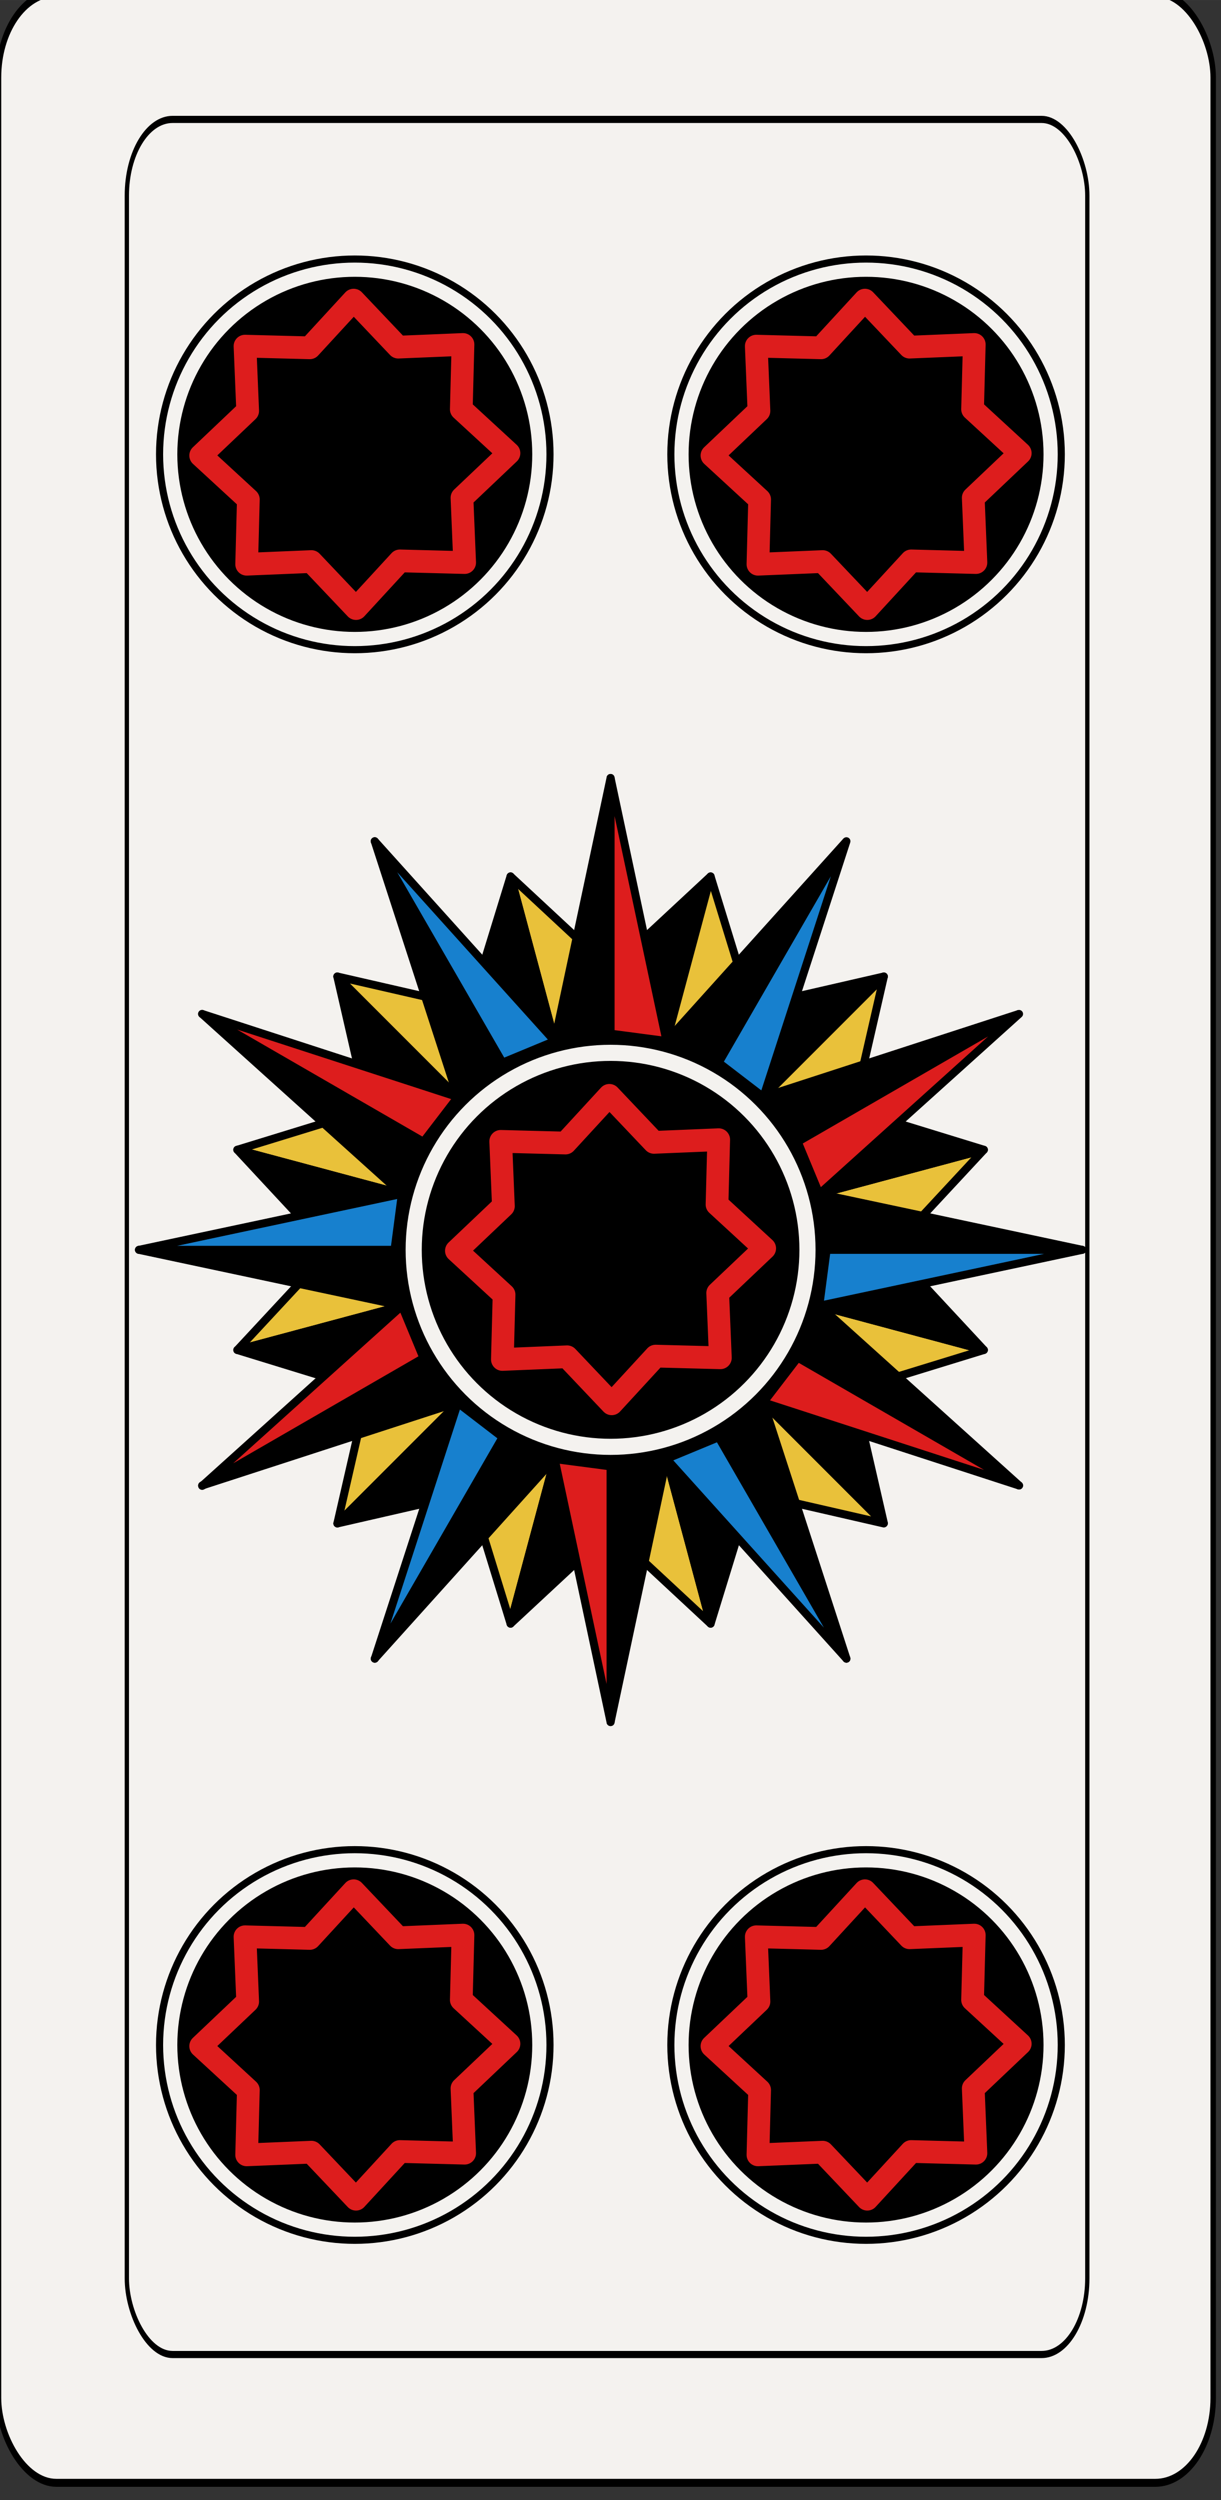 <?xml version="1.0" encoding="UTF-8" standalone="no"?>
<svg
   width="43mm"
   height="87.998mm"
   enable-background="new"
   version="1.1"
   viewBox="0 0 152.363 311.802"
   id="svg20076"
   sodipodi:docname="Mazzo.svg"
   inkscape:version="1.2.1 (9c6d41e410, 2022-07-14)"
   xmlns:inkscape="http://www.inkscape.org/namespaces/inkscape"
   xmlns:sodipodi="http://sodipodi.sourceforge.net/DTD/sodipodi-0.dtd"
   xmlns="http://www.w3.org/2000/svg"
   xmlns:svg="http://www.w3.org/2000/svg"
   xmlns:rdf="http://www.w3.org/1999/02/22-rdf-syntax-ns#"
   xmlns:cc="http://creativecommons.org/ns#"
   xmlns:dc="http://purl.org/dc/elements/1.1/">
  <rect x="0" y="0" width="152.363" height="311.802" fill="#333333" stroke="none"/>
  <sodipodi:namedview
     id="namedview20078"
     pagecolor="#ffffff"
     bordercolor="#000000"
     borderopacity="0.25"
     inkscape:showpageshadow="2"
     inkscape:pageopacity="0.0"
     inkscape:pagecheckerboard="0"
     inkscape:deskcolor="#d1d1d1"
     inkscape:document-units="mm"
     showgrid="false"
     inkscape:zoom="8"
     inkscape:cx="81.25"
     inkscape:cy="148.1875"
     inkscape:window-width="2560"
     inkscape:window-height="1409"
     inkscape:window-x="0"
     inkscape:window-y="31"
     inkscape:window-maximized="1"
     inkscape:current-layer="svg20076" />
  <title
     id="title2">Bresciane</title>
  <defs
     id="defs191" />
  <g
     transform="translate(-641.328,-843.334)"
     id="g19370"
     style="display:inline">
    <g
       transform="matrix(0.97,0,0,0.996,-324.59,-904.17)"
       enable-background="new"
       fill="#f4f2ef"
       id="g19228">
      <g
         transform="matrix(0.7,0,0,1,298.31,-0.792)"
         fill="#f4f2ef"
         id="g19226">
        <rect
           x="996.13"
           y="1754.4"
           width="223.23"
           height="311.81"
           rx="10.63"
           ry="10.63"
           fill="#f4f2ef"
           stroke="#000000"
           stroke-width="0.997"
           id="rect19224" />
      </g>
    </g>
    <g
       transform="matrix(0.767,0,0,0.894,-106.47,-709.5)"
       enable-background="new"
       fill="none"
       id="g19234">
      <g
         transform="matrix(0.7,0,0,1,298.31,-0.792)"
         fill="none"
         id="g19232">
        <rect
           x="996.13"
           y="1754.4"
           width="223.23"
           height="311.81"
           rx="10.63"
           ry="10.63"
           fill="none"
           stroke="#000000"
           stroke-width="0.997"
           id="rect19230" />
      </g>
    </g>
    <circle
       cx="717.52"
       cy="999.21"
       r="23.563"
       enable-background="new"
       id="circle19236" />
    <path
       d="m 683.42,965.12 3.807,16.609 11.226,-1.576 z"
       enable-background="new"
       fill-rule="evenodd"
       stroke="#000000"
       stroke-linecap="round"
       stroke-linejoin="round"
       stroke-width="0.999"
       id="path19238" />
    <path
       d="m 705.04,952.64 12.48,11.602 -6.978,8.933 -5.502,-20.535"
       enable-background="new"
       fill="#e9c13a"
       fill-rule="evenodd"
       stroke="#000000"
       stroke-linecap="round"
       stroke-linejoin="round"
       stroke-width="1px"
       id="path19240" />
    <path
       d="m 710.54,973.17 6.978,-32.808 v 31.89 l -6.978,0.919"
       enable-background="new"
       fill-rule="evenodd"
       stroke="#000000"
       stroke-linecap="round"
       stroke-linejoin="round"
       stroke-width="1px"
       id="path19242" />
    <path
       d="m 724.5,973.17 -6.978,-8.933 12.48,-11.602 -5.502,20.535"
       enable-background="new"
       fill-rule="evenodd"
       stroke="#000000"
       stroke-linecap="round"
       stroke-linejoin="round"
       stroke-width="1px"
       id="path19244" />
    <path
       d="m 730,952.64 5.007,16.288 -10.51,4.248 5.502,-20.535"
       enable-background="new"
       fill="#e9c13a"
       fill-rule="evenodd"
       stroke="#000000"
       stroke-linecap="round"
       stroke-linejoin="round"
       stroke-width="0.999"
       id="path19246" />
    <path
       d="m 724.5,973.17 22.447,-24.924 -15.945,27.617 -6.503,-2.693"
       enable-background="new"
       fill-rule="evenodd"
       stroke="#000000"
       stroke-width="1px"
       id="path19248" />
    <path
       d="m 751.62,965.12 -3.807,16.609 -11.226,-1.576 z"
       enable-background="new"
       fill="#e9c13a"
       fill-rule="evenodd"
       stroke="#000000"
       stroke-linecap="round"
       stroke-linejoin="round"
       stroke-width="1px"
       id="path19250" />
    <path
       d="m 736.58,980.15 31.902,-10.361 -27.617,15.945 z"
       enable-background="new"
       fill-rule="evenodd"
       stroke="#000000"
       stroke-width="1px"
       id="path19252" />
    <path
       d="m 764.1,986.73 -11.602,12.48 -8.933,-6.978 20.535,-5.502"
       enable-background="new"
       fill="#e9c13a"
       fill-rule="evenodd"
       stroke="#000000"
       stroke-linecap="round"
       stroke-linejoin="round"
       stroke-width="1px"
       id="path19254" />
    <path
       d="m 776.37,999.21 -32.808,-6.978 0.919,6.978 z"
       enable-background="new"
       fill-rule="evenodd"
       stroke="#000000"
       stroke-linecap="round"
       stroke-linejoin="round"
       stroke-width="1px"
       id="path19256" />
    <path
       d="m 764.1,1011.7 -16.288,5.007 -4.248,-10.51 z"
       enable-background="new"
       fill="#e9c13a"
       fill-rule="evenodd"
       stroke="#000000"
       stroke-linecap="round"
       stroke-linejoin="round"
       stroke-width="1px"
       id="path19258" />
    <path
       d="m 768.49,1028.6 -24.924,-22.447 -2.693,6.503 27.617,15.945"
       enable-background="new"
       fill-rule="evenodd"
       stroke="#000000"
       stroke-linecap="round"
       stroke-linejoin="round"
       stroke-width="1px"
       id="path19260" />
    <path
       d="m 736.58,1018.3 -1.576,11.226 16.609,3.807 -15.033,-15.033"
       enable-background="new"
       fill="#e9c13a"
       fill-rule="evenodd"
       stroke="#000000"
       stroke-linecap="round"
       stroke-linejoin="round"
       stroke-width="1px"
       id="path19262" />
    <path
       d="m 746.95,1050.2 -10.361,-31.902 -5.584,4.285 15.945,27.617"
       enable-background="new"
       fill-rule="evenodd"
       stroke="#000000"
       stroke-linecap="round"
       stroke-linejoin="round"
       stroke-width="1px"
       id="path19264" />
    <path
       d="m 724.5,1025.3 5.502,20.535 -12.48,-11.602 6.978,-8.933"
       enable-background="new"
       fill="#e9c13a"
       fill-rule="evenodd"
       stroke="#000000"
       stroke-linecap="round"
       stroke-linejoin="round"
       stroke-width="1px"
       id="path19266" />
    <path
       d="m 717.52,1058.1 v -31.89 l 6.978,-0.919 -6.978,32.808"
       enable-background="new"
       fill-rule="evenodd"
       stroke="#000000"
       stroke-linecap="round"
       stroke-linejoin="round"
       stroke-width="1px"
       id="path19268" />
    <path
       d="m 710.54,1025.3 -10.51,4.247 5.008,16.288 5.502,-20.535"
       enable-background="new"
       fill="#e9c13a"
       fill-rule="evenodd"
       stroke="#000000"
       stroke-linecap="round"
       stroke-linejoin="round"
       stroke-width="1px"
       id="path19270" />
    <path
       d="m 688.09,1050.2 15.945,-27.617 6.503,2.693 z"
       enable-background="new"
       fill-rule="evenodd"
       stroke="#000000"
       stroke-linecap="round"
       stroke-linejoin="round"
       stroke-width="1px"
       id="path19272" />
    <path
       d="m 698.46,1018.3 -15.033,15.033 3.807,-16.609 11.226,1.576"
       enable-background="new"
       fill="#e9c13a"
       fill-rule="evenodd"
       stroke="#000000"
       stroke-linecap="round"
       stroke-linejoin="round"
       stroke-width="1px"
       id="path19274" />
    <path
       d="m 666.55,1028.6 27.617,-15.945 4.285,5.584 -31.902,10.361"
       enable-background="new"
       fill-rule="evenodd"
       stroke="#000000"
       stroke-linecap="round"
       stroke-linejoin="round"
       stroke-width="1px"
       id="path19276" />
    <path
       d="m 691.48,1006.2 -20.535,5.503 11.602,-12.48 8.933,6.978"
       enable-background="new"
       fill="#e9c13a"
       fill-rule="evenodd"
       stroke="#000000"
       stroke-linecap="round"
       stroke-linejoin="round"
       stroke-width="1px"
       id="path19278" />
    <path
       d="m 658.67,999.21 h 31.89 l 0.919,6.978 -32.808,-6.978"
       enable-background="new"
       fill-rule="evenodd"
       stroke="#000000"
       stroke-linecap="round"
       stroke-linejoin="round"
       stroke-width="1px"
       id="path19280" />
    <path
       d="m 670.94,986.73 16.288,-5.007 4.248,10.51 -20.535,-5.503"
       enable-background="new"
       fill="#e9c13a"
       fill-rule="evenodd"
       stroke="#000000"
       stroke-linecap="round"
       stroke-linejoin="round"
       stroke-width="1px"
       id="path19282" />
    <path
       d="m 666.55,969.79 24.924,22.447 2.693,-6.503 z"
       enable-background="new"
       fill-rule="evenodd"
       stroke="#000000"
       stroke-linecap="round"
       stroke-linejoin="round"
       stroke-width="1px"
       id="path19284" />
    <path
       d="m 700.03,968.92 5.007,-16.288 5.502,20.535 -10.51,-4.248"
       enable-background="new"
       fill-rule="evenodd"
       stroke="#000000"
       stroke-linecap="round"
       stroke-linejoin="round"
       stroke-width="1px"
       id="path19286" />
    <path
       d="m 683.42,965.12 16.609,3.807 -1.576,11.226 z"
       enable-background="new"
       fill="#e9c13a"
       fill-rule="evenodd"
       stroke="#000000"
       stroke-linecap="round"
       stroke-linejoin="round"
       stroke-width="0.999"
       id="path19288" />
    <path
       d="m 688.09,948.25 10.361,31.902 5.584,-4.285 -15.945,-27.617"
       enable-background="new"
       fill-rule="evenodd"
       stroke="#000000"
       stroke-linecap="round"
       stroke-linejoin="round"
       stroke-width="1px"
       id="path19290" />
    <path
       d="m 717.52,940.36 6.978,32.808 -6.978,-0.919 z"
       enable-background="new"
       fill="#dd1d1d"
       fill-rule="evenodd"
       stroke="#000000"
       stroke-linecap="round"
       stroke-linejoin="round"
       stroke-width="1px"
       id="path19292" />
    <path
       d="m 751.62,965.12 -16.609,3.807 1.576,11.226 15.033,-15.033"
       enable-background="new"
       fill-rule="evenodd"
       stroke="#000000"
       stroke-linecap="round"
       stroke-linejoin="round"
       stroke-width="1px"
       id="path19294" />
    <path
       d="m 746.95,948.25 -10.361,31.902 -5.584,-4.285 15.945,-27.617"
       enable-background="new"
       fill="#1780ce"
       fill-rule="evenodd"
       stroke="#000000"
       stroke-linecap="round"
       stroke-linejoin="round"
       stroke-width="1px"
       id="path19296" />
    <path
       d="m 764.1,986.73 -16.288,-5.007 -4.248,10.51 20.535,-5.502"
       enable-background="new"
       fill-rule="evenodd"
       stroke="#000000"
       stroke-linecap="round"
       stroke-linejoin="round"
       stroke-width="1px"
       id="path19298" />
    <path
       d="m 768.49,969.79 -24.924,22.447 -2.693,-6.503 27.617,-15.945"
       enable-background="new"
       fill="#dd1d1d"
       fill-rule="evenodd"
       stroke="#000000"
       stroke-linecap="round"
       stroke-linejoin="round"
       stroke-width="1px"
       id="path19300" />
    <path
       d="m 764.1,1011.7 -11.602,-12.48 -8.933,6.978 z"
       enable-background="new"
       fill-rule="evenodd"
       stroke="#000000"
       stroke-linecap="round"
       stroke-linejoin="round"
       stroke-width="1px"
       id="path19302" />
    <path
       d="m 744.48,999.21 h 31.89 l -32.808,6.978 z"
       enable-background="new"
       fill="#1780ce"
       fill-rule="evenodd"
       stroke="#000000"
       stroke-linecap="round"
       stroke-linejoin="round"
       stroke-width="1px"
       id="path19304" />
    <path
       d="m 724.5,1025.3 5.502,20.535 5.007,-16.288 -10.51,-4.247"
       enable-background="new"
       fill-rule="evenodd"
       stroke="#000000"
       stroke-linecap="round"
       stroke-linejoin="round"
       stroke-width="1px"
       id="path19306" />
    <path
       d="m 746.95,1050.2 -22.447,-24.924 6.503,-2.693 z"
       enable-background="new"
       fill="#1780ce"
       fill-rule="evenodd"
       stroke="#000000"
       stroke-linecap="round"
       stroke-linejoin="round"
       stroke-width="1px"
       id="path19308" />
    <path
       d="m 698.46,1018.3 -15.033,15.033 16.609,-3.807 -1.576,-11.226"
       enable-background="new"
       fill-rule="evenodd"
       stroke="#000000"
       stroke-linecap="round"
       stroke-linejoin="round"
       stroke-width="1px"
       id="path19310" />
    <path
       d="m 698.46,1018.3 -10.361,31.902 15.945,-27.617 -5.584,-4.285"
       enable-background="new"
       fill="#1780ce"
       fill-rule="evenodd"
       stroke="#000000"
       stroke-linecap="round"
       stroke-linejoin="round"
       stroke-width="1px"
       id="path19312" />
    <path
       d="m 670.94,986.73 11.602,12.48 8.933,-6.978 -20.535,-5.503"
       enable-background="new"
       fill-rule="evenodd"
       stroke="#000000"
       stroke-linecap="round"
       stroke-linejoin="round"
       stroke-width="1px"
       id="path19314" />
    <path
       d="m 658.67,999.21 32.808,-6.978 -0.919,6.978 h -31.89"
       enable-background="new"
       fill="#1780ce"
       fill-rule="evenodd"
       stroke="#000000"
       stroke-linecap="round"
       stroke-linejoin="round"
       stroke-width="1px"
       id="path19316" />
    <path
       d="m 688.09,948.25 15.945,27.617 6.503,-2.693 -22.447,-24.924"
       enable-background="new"
       fill="#1780ce"
       fill-rule="evenodd"
       stroke="#000000"
       stroke-linecap="round"
       stroke-linejoin="round"
       stroke-width="1px"
       id="path19318" />
    <path
       d="m 666.55,969.79 31.902,10.361 -4.285,5.584 -27.617,-15.945"
       enable-background="new"
       fill="#dd1d1d"
       fill-rule="evenodd"
       stroke="#000000"
       stroke-linecap="round"
       stroke-linejoin="round"
       stroke-width="1px"
       id="path19320" />
    <path
       d="m 751.62,1033.3 -3.807,-16.609 -11.226,1.576 z"
       enable-background="new"
       fill-rule="evenodd"
       stroke="#000000"
       stroke-linecap="round"
       stroke-linejoin="round"
       stroke-width="1px"
       id="path19322" />
    <path
       d="m 768.49,1028.6 -31.902,-10.361 4.285,-5.584 27.617,15.945"
       enable-background="new"
       fill="#dd1d1d"
       fill-rule="evenodd"
       stroke="#000000"
       stroke-linecap="round"
       stroke-linejoin="round"
       stroke-width="1px"
       id="path19324" />
    <path
       d="m 710.54,1025.3 -5.502,20.535 12.48,-11.602 -6.978,-8.933"
       enable-background="new"
       fill-rule="evenodd"
       stroke="#000000"
       stroke-linecap="round"
       stroke-linejoin="round"
       stroke-width="1px"
       id="path19326" />
    <path
       d="m 710.54,1025.3 6.978,32.808 v -31.89 l -6.978,-0.919"
       enable-background="new"
       fill="#dd1d1d"
       fill-rule="evenodd"
       stroke="#000000"
       stroke-linecap="round"
       stroke-linejoin="round"
       stroke-width="1px"
       id="path19328" />
    <path
       d="m 670.94,1011.7 16.288,5.007 4.248,-10.51 -20.535,5.503"
       enable-background="new"
       fill-rule="evenodd"
       stroke="#000000"
       stroke-linecap="round"
       stroke-linejoin="round"
       stroke-width="1px"
       id="path19330" />
    <path
       d="m 691.48,1006.2 -24.924,22.447 27.617,-15.945 -2.693,-6.503"
       enable-background="new"
       fill="#dd1d1d"
       fill-rule="evenodd"
       stroke="#000000"
       stroke-linecap="round"
       stroke-linejoin="round"
       stroke-width="1px"
       id="path19332" />
    <circle
       cx="717.52"
       cy="999.21"
       enable-background="new"
       fill="none"
       stroke="#000000"
       stroke-linecap="round"
       stroke-linejoin="round"
       stroke-width="0.999"
       id="ellipse19334"
       r="26.075" />
    <g
       transform="translate(-1520.1,954.92)"
       enable-background="new"
       id="g19342">
      <circle
         cx="2205.7"
         cy="-54.921"
         r="24.803"
         id="circle19336" />
      <path
         d="m 2192,-68.419 8.082,0.211 5.476,-5.949 5.566,5.865 8.078,-0.335 -0.211,8.082 5.949,5.476 -5.865,5.566 0.335,8.078 -8.082,-0.211 -5.476,5.949 -5.566,-5.865 -8.078,0.335 0.211,-8.082 -5.949,-5.476 5.865,-5.566 z"
         fill="none"
         stroke="#dd1d1d"
         stroke-linejoin="round"
         stroke-width="2.835"
         id="path19338" />
      <circle
         cx="2205.7"
         cy="-54.921"
         fill="none"
         stroke="#f4f2ef"
         stroke-linejoin="round"
         stroke-width="1.772"
         id="ellipse19340"
         r="23.031" />
    </g>
    <g
       transform="translate(-1456.3,954.92)"
       enable-background="new"
       id="g19350">
      <circle
         cx="2205.7"
         cy="-54.921"
         r="24.803"
         id="circle19344" />
      <path
         d="m 2192,-68.419 8.082,0.211 5.476,-5.949 5.566,5.865 8.078,-0.335 -0.211,8.082 5.949,5.476 -5.865,5.566 0.335,8.078 -8.082,-0.211 -5.476,5.949 -5.566,-5.865 -8.078,0.335 0.211,-8.082 -5.949,-5.476 5.865,-5.566 z"
         fill="none"
         stroke="#dd1d1d"
         stroke-linejoin="round"
         stroke-width="2.835"
         id="path19346" />
      <circle
         cx="2205.7"
         cy="-54.921"
         fill="none"
         stroke="#f4f2ef"
         stroke-linejoin="round"
         stroke-width="1.772"
         id="ellipse19348"
         r="23.031" />
    </g>
    <g
       transform="translate(-1520.1,1153.3)"
       enable-background="new"
       id="g19358">
      <circle
         cx="2205.7"
         cy="-54.921"
         r="24.803"
         id="circle19352" />
      <path
         d="m 2192,-68.419 8.082,0.211 5.476,-5.949 5.566,5.865 8.078,-0.335 -0.211,8.082 5.949,5.476 -5.865,5.566 0.335,8.078 -8.082,-0.211 -5.476,5.949 -5.566,-5.865 -8.078,0.335 0.211,-8.082 -5.949,-5.476 5.865,-5.566 z"
         fill="none"
         stroke="#dd1d1d"
         stroke-linejoin="round"
         stroke-width="2.835"
         id="path19354" />
      <circle
         cx="2205.7"
         cy="-54.921"
         fill="none"
         stroke="#f4f2ef"
         stroke-linejoin="round"
         stroke-width="1.772"
         id="ellipse19356"
         r="23.031" />
    </g>
    <g
       transform="translate(-1456.3,1153.3)"
       enable-background="new"
       id="g19366">
      <circle
         cx="2205.7"
         cy="-54.921"
         r="24.803"
         id="circle19360" />
      <path
         d="m 2192,-68.419 8.082,0.211 5.476,-5.949 5.566,5.865 8.078,-0.335 -0.211,8.082 5.949,5.476 -5.865,5.566 0.335,8.078 -8.082,-0.211 -5.476,5.949 -5.566,-5.865 -8.078,0.335 0.211,-8.082 -5.949,-5.476 5.865,-5.566 z"
         fill="none"
         stroke="#dd1d1d"
         stroke-linejoin="round"
         stroke-width="2.835"
         id="path19362" />
      <circle
         cx="2205.7"
         cy="-54.921"
         fill="none"
         stroke="#f4f2ef"
         stroke-linejoin="round"
         stroke-width="1.772"
         id="ellipse19364"
         r="23.031" />
    </g>
    <path
       d="m 703.81,985.68 8.082,0.211 5.476,-5.949 5.566,5.865 8.078,-0.335 -0.211,8.082 5.949,5.476 -5.865,5.566 0.335,8.078 -8.082,-0.211 -5.476,5.949 -5.566,-5.865 -8.078,0.335 0.211,-8.082 -5.949,-5.475 5.865,-5.566 z"
       enable-background="new"
       stroke="#dd1d1d"
       stroke-linejoin="round"
       stroke-width="2.835"
       id="path19368" />
  </g>
</svg>
